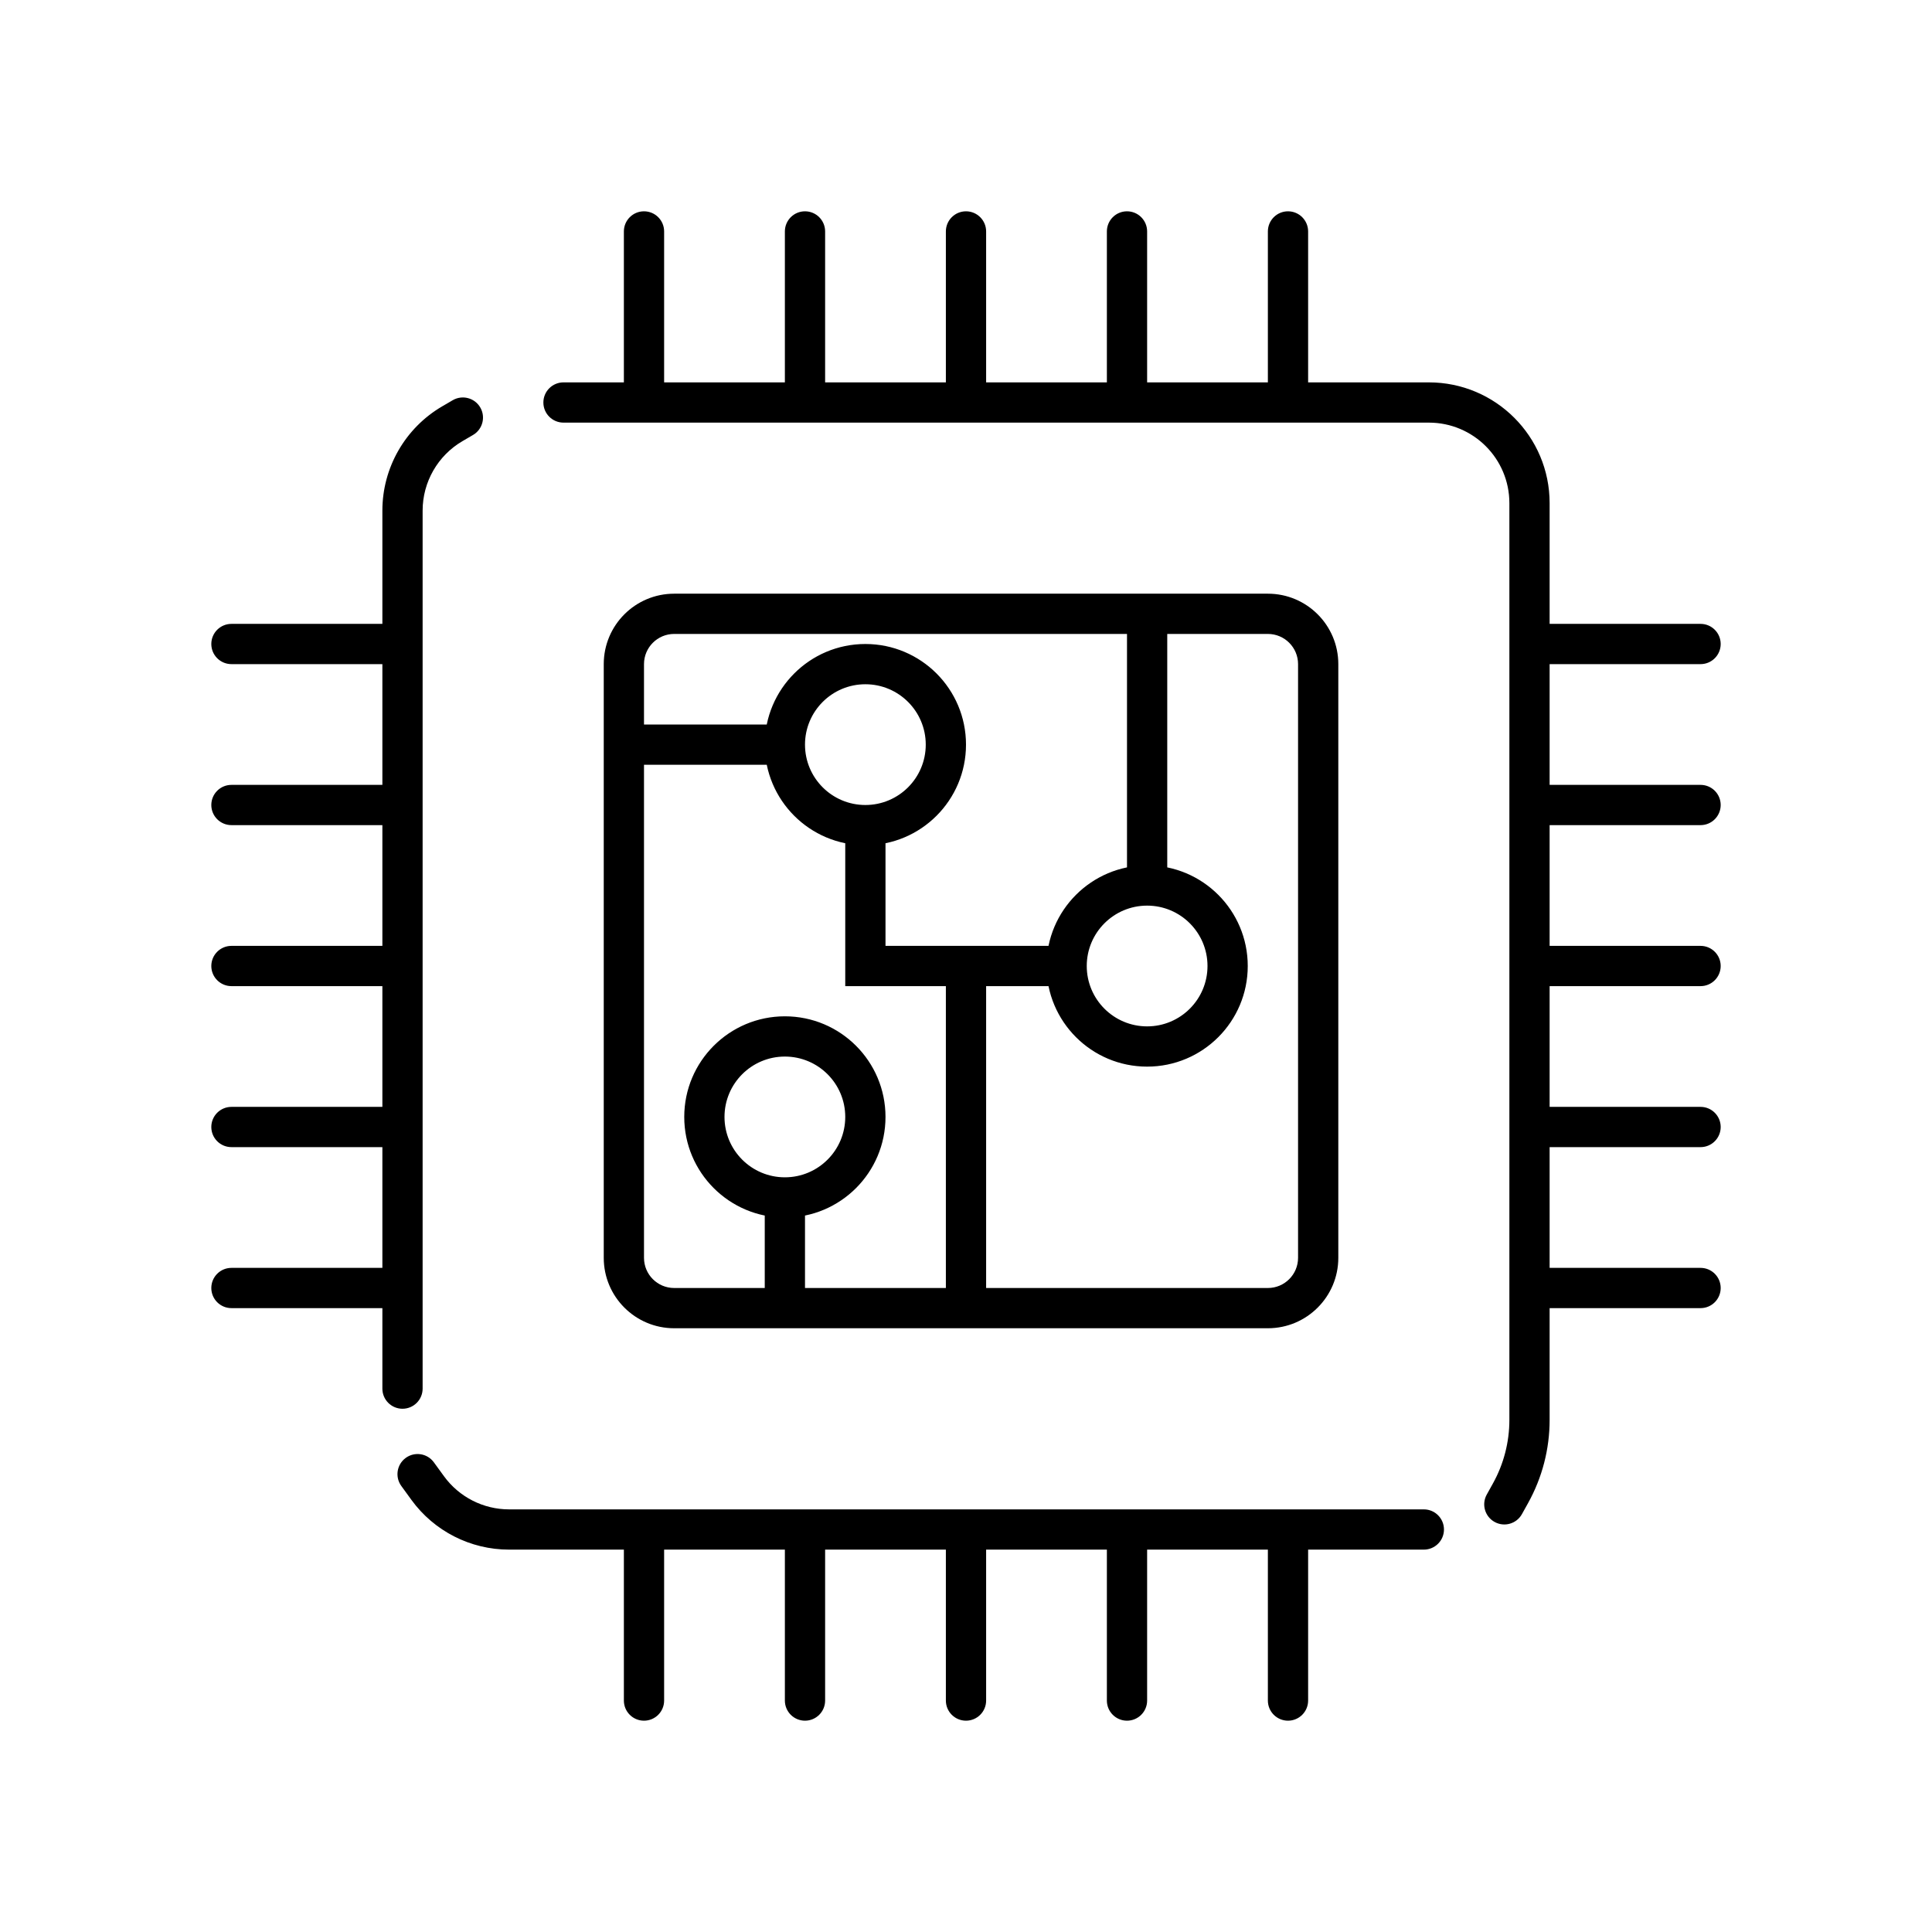 <svg width="192" height="192" viewBox="0 0 192 192" fill="none" xmlns="http://www.w3.org/2000/svg">
<path d="M43.117 145.324C42.468 144.43 41.217 144.233 40.324 144.883C39.43 145.532 39.233 146.783 39.883 147.676L43.117 145.324ZM141.5 154C142.605 154 143.5 153.105 143.5 152C143.5 150.895 142.605 150 141.5 150V154ZM147.752 148.529C147.215 149.494 147.563 150.712 148.529 151.248C149.494 151.785 150.712 151.437 151.248 150.471L147.752 148.529ZM56 38C54.895 38 54 38.895 54 40C54 41.105 54.895 42 56 42V38ZM47.008 43.228C47.962 42.671 48.284 41.446 47.728 40.492C47.171 39.538 45.946 39.216 44.992 39.772L47.008 43.228ZM38 138C38 139.105 38.895 140 40 140C41.105 140 42 139.105 42 138H38ZM62 169C62 170.105 62.895 171 64 171C65.105 171 66 170.105 66 169H62ZM78 169C78 170.105 78.895 171 80 171C81.105 171 82 170.105 82 169H78ZM94 169C94 170.105 94.895 171 96 171C97.105 171 98 170.105 98 169H94ZM110 169C110 170.105 110.895 171 112 171C113.105 171 114 170.105 114 169H110ZM126 169C126 170.105 126.895 171 128 171C129.105 171 130 170.105 130 169H126ZM169 130C170.105 130 171 129.105 171 128C171 126.895 170.105 126 169 126V130ZM169 114C170.105 114 171 113.105 171 112C171 110.895 170.105 110 169 110V114ZM169 98C170.105 98 171 97.105 171 96C171 94.895 170.105 94 169 94V98ZM169 82C170.105 82 171 81.105 171 80C171 78.895 170.105 78 169 78V82ZM169 66C170.105 66 171 65.105 171 64C171 62.895 170.105 62 169 62V66ZM130 23C130 21.895 129.105 21 128 21C126.895 21 126 21.895 126 23H130ZM114 23C114 21.895 113.105 21 112 21C110.895 21 110 21.895 110 23H114ZM98 23C98 21.895 97.105 21 96 21C94.895 21 94 21.895 94 23H98ZM82 23C82 21.895 81.105 21 80 21C78.895 21 78 21.895 78 23H82ZM66 23C66 21.895 65.105 21 64 21C62.895 21 62 21.895 62 23H66ZM23 62C21.895 62 21 62.895 21 64C21 65.105 21.895 66 23 66V62ZM23 78C21.895 78 21 78.895 21 80C21 81.105 21.895 82 23 82V78ZM23 94C21.895 94 21 94.895 21 96C21 97.105 21.895 98 23 98V94ZM23 110C21.895 110 21 110.895 21 112C21 113.105 21.895 114 23 114V110ZM23 126C21.895 126 21 126.895 21 128C21 129.105 21.895 130 23 130V126ZM86 96H84V98H86V96ZM150.112 148.398L151.861 149.369L150.112 148.398ZM42.505 147.882L44.122 146.705L42.505 147.882ZM39.883 147.676L40.887 149.058L44.122 146.705L43.117 145.324L39.883 147.676ZM151.248 150.471L151.861 149.369L148.364 147.426L147.752 148.529L151.248 150.471ZM44.992 39.772L43.953 40.378L45.969 43.834L47.008 43.228L44.992 39.772ZM50.592 154H64V150H50.592V154ZM62 152V169H66V152H62ZM64 154H80V150H64V154ZM78 152V169H82V152H78ZM80 154H96V150H80V154ZM94 152V169H98V152H94ZM96 154H112V150H96V154ZM110 152V169H114V152H110ZM112 154H128V150H112V154ZM128 154H141.5V150H128V154ZM126 152V169H130V152H126ZM154 141.113V128H150V141.113H154ZM152 130H169V126H152V130ZM154 128V112H150V128H154ZM152 114H169V110H152V114ZM154 112V96H150V112H154ZM152 98H169V94H152V98ZM154 96V80H150V96H154ZM152 82H169V78H152V82ZM154 80V64H150V80H154ZM154 64V50H150V64H154ZM152 66H169V62H152V66ZM142 38H128V42H142V38ZM130 40V23H126V40H130ZM128 38H112V42H128V38ZM114 40V23H110V40H114ZM112 38H96V42H112V38ZM98 40V23H94V40H98ZM96 38H80V42H96V38ZM82 40V23H78V40H82ZM80 38H64V42H80V38ZM64 38H56V42H64V38ZM66 40V23H62V40H66ZM38 50.744V64H42V50.744H38ZM40 62H23V66H40V62ZM38 64V80H42V64H38ZM40 78H23V82H40V78ZM38 80V96H42V80H38ZM40 94H23V98H40V94ZM38 96V112H42V96H38ZM40 110H23V114H40V110ZM38 112V128H42V112H38ZM38 128V138H42V128H38ZM40 126H23V130H40V126ZM133 125V66H129V125H133ZM114 86C108.477 86 104 90.477 104 96H108C108 92.686 110.686 90 114 90V86ZM104 96C104 101.523 108.477 106 114 106V102C110.686 102 108 99.314 108 96H104ZM114 106C119.523 106 124 101.523 124 96H120C120 99.314 117.314 102 114 102V106ZM124 96C124 90.477 119.523 86 114 86V90C117.314 90 120 92.686 120 96H124ZM86 64C80.477 64 76 68.477 76 74H80C80 70.686 82.686 68 86 68V64ZM76 74C76 79.523 80.477 84 86 84V80C82.686 80 80 77.314 80 74H76ZM86 84C91.523 84 96 79.523 96 74H92C92 77.314 89.314 80 86 80V84ZM96 74C96 68.477 91.523 64 86 64V68C89.314 68 92 70.686 92 74H96ZM78 101C72.477 101 68 105.477 68 111H72C72 107.686 74.686 105 78 105V101ZM68 111C68 116.523 72.477 121 78 121V117C74.686 117 72 114.314 72 111H68ZM78 121C83.523 121 88 116.523 88 111H84C84 114.314 81.314 117 78 117V121ZM88 111C88 105.477 83.523 101 78 101V105C81.314 105 84 107.686 84 111H88ZM60 66V74H64V66H60ZM60 74V125H64V74H60ZM78 72H62V76H78V72ZM84 82V96H88V82H84ZM126 59H114V63H126V59ZM114 59H67V63H114V59ZM116 88V61H112V88H116ZM86 98H96V94H86V98ZM96 98H106V94H96V98ZM96 132H126V128H96V132ZM94 96V130H98V96H94ZM67 132H78V128H67V132ZM78 132H96V128H78V132ZM76 119V130H80V119H76ZM133 66C133 62.134 129.866 59 126 59V63C127.657 63 129 64.343 129 66H133ZM60 125C60 128.866 63.134 132 67 132V128C65.343 128 64 126.657 64 125H60ZM129 125C129 126.657 127.657 128 126 128V132C129.866 132 133 128.866 133 125H129ZM43.953 40.378C40.267 42.529 38 46.476 38 50.744H42C42 47.898 43.511 45.267 45.969 43.834L43.953 40.378ZM64 66C64 64.343 65.343 63 67 63V59C63.134 59 60 62.134 60 66H64ZM154 50C154 43.373 148.627 38 142 38V42C146.418 42 150 45.582 150 50H154ZM151.861 149.369C153.264 146.844 154 144.002 154 141.113H150C150 143.322 149.437 145.495 148.364 147.426L151.861 149.369ZM40.887 149.058C43.145 152.163 46.753 154 50.592 154V150C48.033 150 45.628 148.775 44.122 146.705L40.887 149.058Z" fill="black"/>
</svg>
